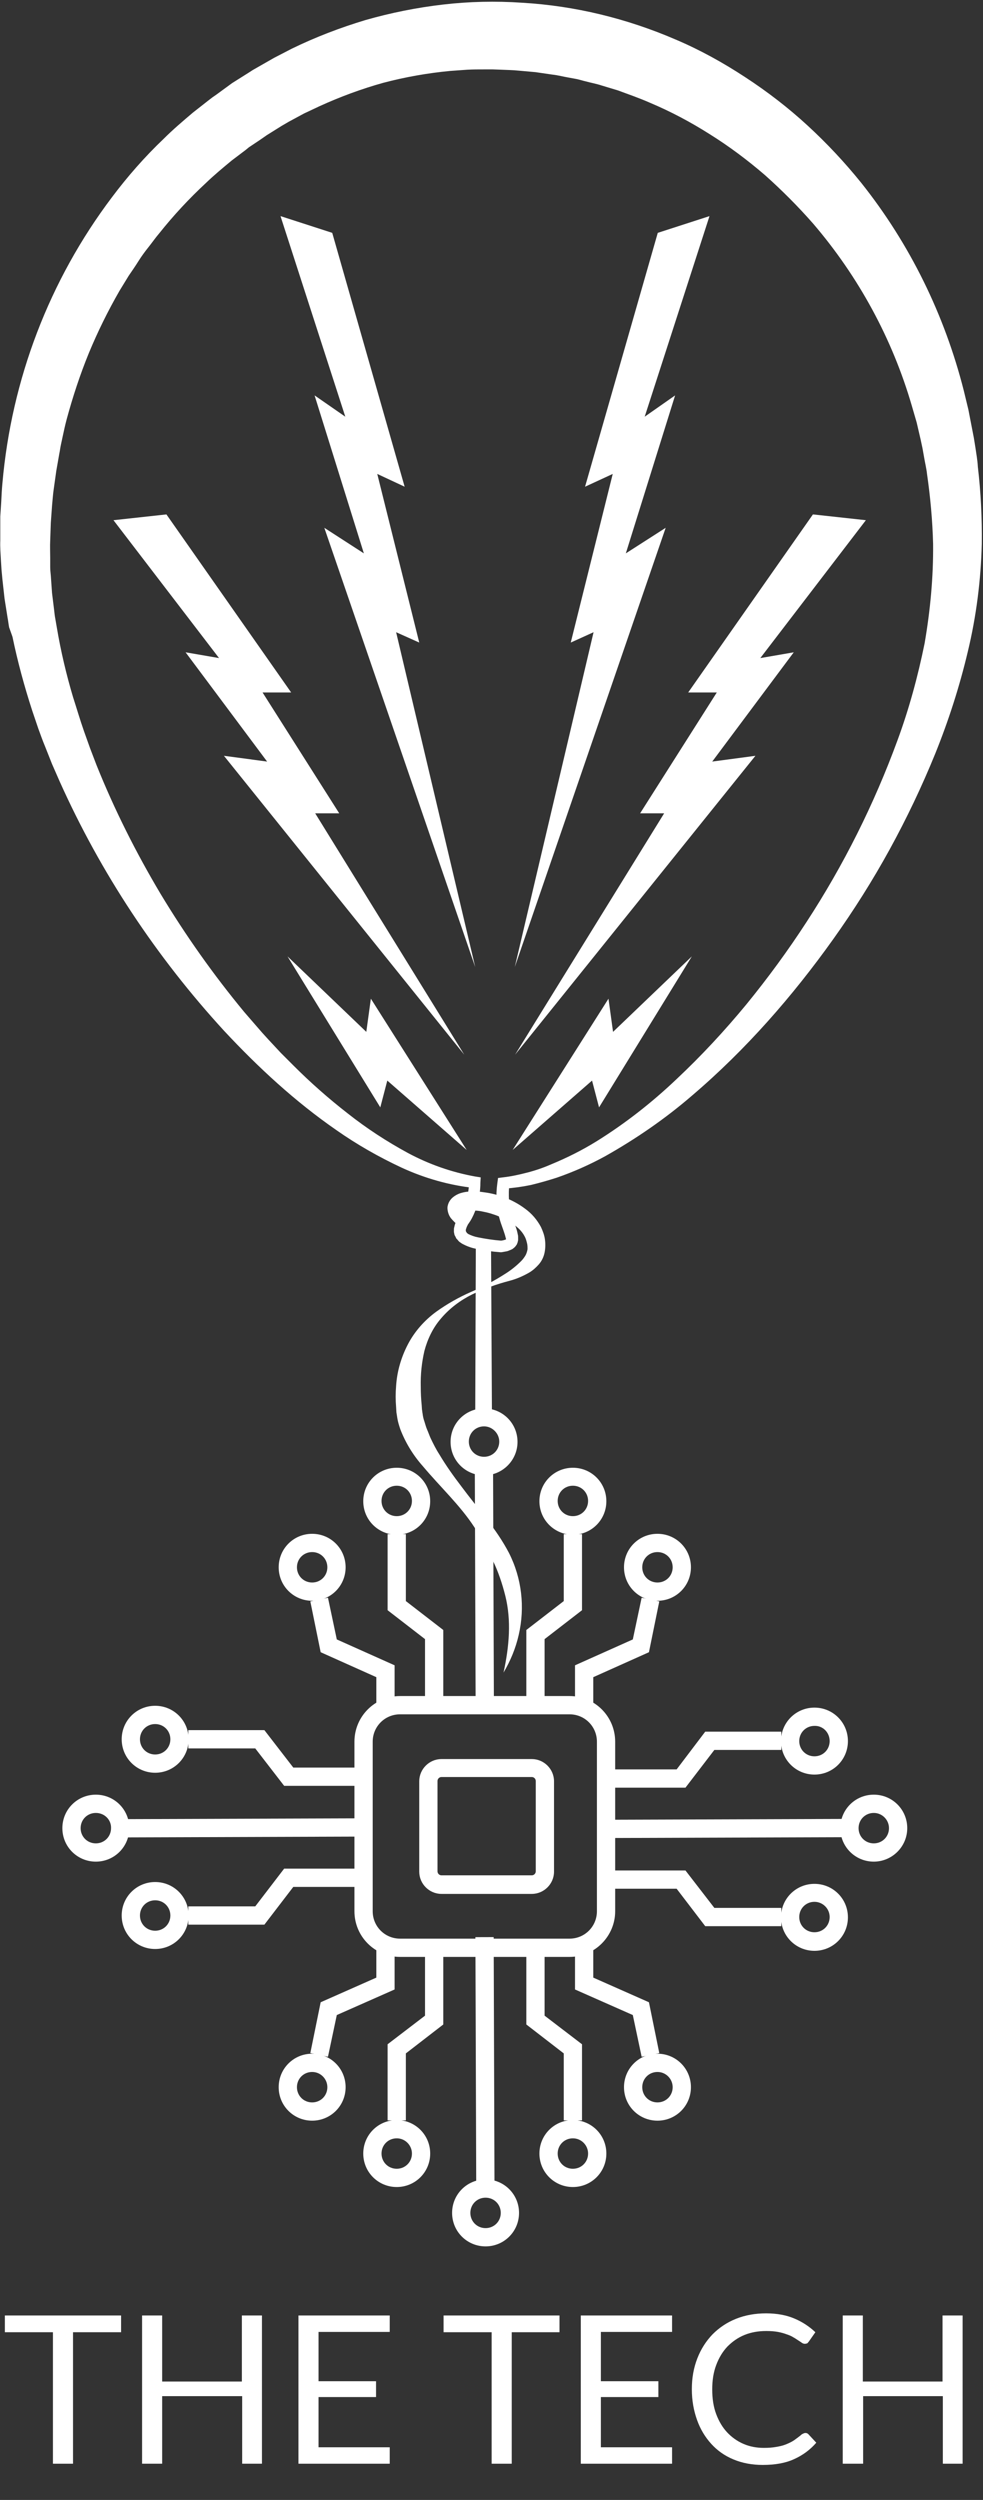 <?xml version="1.0" encoding="utf-8"?>
<!-- Generator: Adobe Illustrator 22.0.0, SVG Export Plug-In . SVG Version: 6.00 Build 0)  -->
<svg version="1.1" id="Layer_1" xmlns="http://www.w3.org/2000/svg" xmlns:xlink="http://www.w3.org/1999/xlink" x="0px" y="0px"
	 viewBox="0 0 323.1 821.3" style="enable-background:new 0 0 323.1 821.3;" xml:space="preserve">
<rect x="0" y="0" width="323.1" height="821.3" fill="#333333" stroke="none"/>
<style type="text/css">
	.st0{fill:#FFFFFF;}
</style>
<title>balloon_tech</title>
<g id="balloon_tech">
	<g id="balloon">
		<path class="st0" d="M306.7,178.7c-0.2-7.7-0.9-15.4-2-23c-0.2-1.9-0.7-3.8-1-5.7l-0.5-2.8c-0.2-0.9-0.4-1.9-0.6-2.8l-1.3-5.6
			l-1.6-5.5c-6.4-22-17.5-42.4-32.4-59.8c-5-5.7-10.3-11-15.9-16c-5.7-4.9-11.7-9.4-18.1-13.4c-6.3-4-12.9-7.5-19.8-10.4
			c-3.4-1.5-6.9-2.7-10.4-4l-5.3-1.6c-1.8-0.6-3.6-0.9-5.4-1.4c-0.9-0.2-1.8-0.5-2.7-0.7l-2.7-0.5c-1.8-0.3-3.6-0.8-5.5-1l-5.5-0.8
			l-5.6-0.5c-1.9-0.2-3.7-0.2-5.6-0.3l-2.8-0.1c-0.9,0-1.9,0-2.8,0c-1.9,0-3.7,0-5.6,0.1l-5.6,0.4c-7.4,0.7-14.8,2-22,3.9
			c-7.2,2-14.2,4.6-21,7.7l-5.1,2.4l-5,2.7l-1.2,0.7l-1.2,0.7l-2.4,1.5l-2.4,1.5L85.4,46L83,47.6l-1.2,0.8l-1.1,0.9l-4.5,3.4
			c-2.9,2.4-5.8,4.8-8.5,7.4c-5.6,5.2-10.7,10.7-15.4,16.6c-1.2,1.4-2.3,3-3.5,4.5s-2.3,3-3.3,4.6s-2.1,3.2-3.2,4.8l-3,4.9
			c-3.8,6.6-7.2,13.5-10.1,20.5c-2.9,7.1-5.3,14.4-7.3,21.8c-0.5,1.9-0.9,3.7-1.3,5.6l-0.6,2.8c-0.2,0.9-0.3,1.9-0.5,2.8l-1,5.7
			l-0.8,5.7c-0.3,1.9-0.4,3.8-0.6,5.8l-0.2,2.8l-0.1,1.4l-0.1,1.4l-0.2,5.8c-0.1,1.9,0,3.8,0,5.7v2.9c0,1,0.1,1.9,0.2,2.9l0.4,5.7
			l0.7,5.7c0.1,0.9,0.2,1.9,0.4,2.9l0.5,2.9c1.3,7.7,3.1,15.3,5.3,22.7c1.2,3.7,2.3,7.5,3.6,11.2l2,5.6l2.1,5.5
			c5.9,14.7,13,28.8,21.1,42.4c8.2,13.6,17.4,26.6,27.5,38.8l3.9,4.5l2,2.3l2,2.2l4.1,4.4l4.2,4.2c5.6,5.6,11.5,10.8,17.8,15.7
			c6.2,4.9,12.8,9.2,19.8,13c6.9,3.7,14.3,6.3,22,7.7l1.9,0.3l-0.1,1.7l0,0c0,2.9-0.5,5.8-1.4,8.5c-0.5,1.4-1.1,2.8-1.9,4.1
			l-0.6,0.9c-0.2,0.2-0.3,0.5-0.4,0.7l-0.2,0.4l-0.1,0.3c-0.1,0.2-0.1,0.4-0.2,0.6c0,0.3,0,0.5,0.1,0.6c0,0,0,0,0,0.1l0.1,0.1
			c0.1,0,0.1,0.1,0.1,0.2l0.5,0.4c1,0.5,2.1,0.9,3.2,1.1c2.5,0.5,5.1,0.9,7.7,1.1h-0.4c0.7,0,1.3-0.2,1.9-0.4c0.1,0,0,0,0,0l0,0
			c0,0,0,0,0,0.1l0,0c0,0,0,0,0-0.1c0,0,0-0.1,0-0.1c0-0.2,0-0.3-0.1-0.5c-0.2-0.9-0.5-1.7-0.8-2.6c-0.3-0.9-0.7-1.9-1-2.9
			c-0.3-1-0.6-2.1-0.8-3.1c-0.2-1.1-0.3-2.1-0.4-3.2c-0.1-2.1,0-4.2,0.3-6.3l0.2-1.5l1.6-0.2l0,0c2.7-0.3,5.4-0.9,8.1-1.6
			c2.7-0.7,5.3-1.6,7.8-2.7c5.1-2.1,10.1-4.6,14.8-7.5c9.5-5.9,18.3-12.8,26.4-20.5c8.2-7.7,15.8-15.9,22.9-24.5
			c7.1-8.7,13.7-17.7,19.8-27.1c12.2-18.7,22.2-38.7,29.9-59.7c3.8-10.3,6.7-21,8.9-31.8C305.8,200.4,306.8,189.5,306.7,178.7z
			 M322.7,178.7c-0.3,11.9-1.8,23.8-4.6,35.4c-2.7,11.4-6.3,22.6-10.7,33.5c-4.4,10.8-9.4,21.3-15,31.5c-5.6,10.2-11.8,20-18.5,29.4
			c-6.7,9.4-13.9,18.5-21.6,27.1c-7.7,8.6-16,16.8-24.8,24.3c-8.8,7.6-18.4,14.2-28.5,19.9c-5.1,2.8-10.5,5.2-16,7.1
			c-2.8,0.9-5.6,1.7-8.5,2.4c-2.9,0.6-5.8,1-8.8,1.2l0,0l1.8-1.7c-0.3,1.8-0.3,3.7-0.2,5.6c0.1,0.9,0.2,1.8,0.3,2.7
			c0.2,0.9,0.4,1.8,0.7,2.6c0.3,0.9,0.6,1.8,1,2.8c0.4,1,0.7,2,0.9,3.1c0.1,0.3,0.1,0.7,0.1,1c0,0.2,0,0.4,0,0.6
			c0,0.2,0,0.4-0.1,0.6c0,0.2-0.1,0.5-0.2,0.7c-0.1,0.3-0.2,0.5-0.4,0.7c-0.1,0.2-0.3,0.4-0.5,0.6c-0.2,0.2-0.4,0.3-0.6,0.5
			c-0.2,0.1-0.4,0.2-0.6,0.3c-0.2,0.1-0.3,0.1-0.5,0.2l-0.5,0.2l-0.4,0.1c-0.6,0.1-1.2,0.2-1.7,0.3h-0.1h-0.2
			c-2.8-0.2-5.6-0.6-8.3-1.2c-1.5-0.3-3-0.9-4.3-1.6c-0.4-0.3-0.8-0.5-1.1-0.8l-0.5-0.6c-0.1-0.1-0.2-0.2-0.3-0.3l-0.2-0.4
			c-0.1-0.3-0.3-0.5-0.4-0.8c-0.1-0.3-0.1-0.6-0.2-0.9c0-0.3,0-0.6,0-0.8c0-0.3,0-0.5,0.1-0.8c0.1-0.5,0.2-0.9,0.4-1.4l0.3-0.6
			l0.3-0.5c0.2-0.3,0.4-0.7,0.6-1l0.6-0.8c0.6-1,1.1-2.1,1.5-3.2c0.7-2.4,1.1-4.9,1.2-7.4l0,0l1.8,2c-8.3-0.9-16.4-3.2-24-6.7
			c-7.5-3.5-14.7-7.6-21.4-12.3c-13.6-9.4-25.7-20.6-36.9-32.6c-22.3-24.3-40.6-51.9-54.1-82l-2.5-5.7l-2.3-5.8
			c-0.8-1.9-1.5-3.9-2.2-5.8l-2-5.9c-2.6-8-4.8-16.1-6.5-24.3L3,206.1c-0.2-1-0.3-2.1-0.5-3.1l-1-6.3l-0.7-6.3
			c-0.1-1.1-0.2-2.1-0.3-3.2L0.3,184c-0.1-2.1-0.3-4.3-0.2-6.4l0-6.3v-1.6l0.1-1.6l0.2-3.1c0.1-2.1,0.2-4.2,0.4-6.3
			c3-34.1,15.4-66.6,36-93.9c5.1-6.8,10.8-13.3,17-19.2c3-3,6.3-5.8,9.6-8.6l5.1-4l1.3-1l1.3-0.9l2.6-1.9l2.6-1.9l2.7-1.7l2.7-1.7
			l1.4-0.9l1.4-0.8l5.6-3.2l5.8-3c7.8-3.8,15.9-6.9,24.2-9.4c8.4-2.4,16.9-4.1,25.5-5.1c8.6-1,17.3-1.2,26-0.6
			c17.4,1,34.5,5.2,50.5,12.1c8,3.4,15.6,7.6,22.9,12.4c7.2,4.7,14.1,10,20.5,15.9c6.3,5.8,12.2,12.1,17.6,18.8
			c16,20.1,27.4,43.4,33.7,68.3l1.5,6.2l1.2,6.2c0.2,1.1,0.4,2.1,0.6,3.1l0.5,3.1c0.3,2.1,0.7,4.2,0.8,6.3
			C322.4,161.8,322.8,170.2,322.7,178.7L322.7,178.7z"/>
		<path class="st0" d="M149.7,401.8c-0.5-0.5-1-1-1.5-1.6c-0.6-0.8-1-1.8-1.1-2.9c-0.1-0.8,0.1-1.5,0.4-2.2c0.3-0.6,0.7-1.2,1.3-1.7
			c0.7-0.6,1.6-1.1,2.5-1.4c1.3-0.4,2.7-0.6,4.1-0.6c1.2,0,2.5,0.1,3.7,0.3c2.4,0.3,4.7,0.9,7,1.8c2.3,0.9,4.5,2.1,6.5,3.6
			c2.2,1.6,3.9,3.6,5.2,6c0.6,1.3,1.1,2.6,1.3,4c0.2,1.4,0.2,2.9-0.1,4.4c-0.3,1.5-1,2.9-2,4c-0.9,1-1.9,1.9-3.1,2.6
			c-2.1,1.2-4.2,2.1-6.5,2.7c-4.2,1.1-8.4,2.6-12.3,4.5c-3.8,1.9-7.3,4.5-10.1,7.8c-1.4,1.6-2.5,3.3-3.4,5.1
			c-0.9,1.8-1.6,3.7-2.1,5.6c-0.9,3.9-1.3,7.8-1.2,11.8c0,2,0.1,4,0.3,6l0.1,1.5c0.1,0.4,0.1,0.9,0.2,1.3c0.1,0.9,0.3,1.8,0.6,2.6
			c0.3,0.9,0.5,1.8,0.9,2.7s0.7,1.8,1.1,2.7c0.9,1.9,1.8,3.7,2.9,5.4c2.2,3.7,4.7,7.2,7.3,10.6c2.6,3.5,5.4,6.9,8.1,10.5
			c2.8,3.5,5.4,7.3,7.5,11.3c4.2,8.3,5.3,17.8,3.2,26.9c-1,4.4-2.7,8.5-5,12.4c1.9-8.6,2.6-17.2,0.6-25.2c-1-4-2.3-7.9-4.1-11.6
			c-1.7-3.8-3.8-7.5-6.1-11c-4.7-7.2-11.1-13.1-16.9-20c-3.2-3.6-5.7-7.7-7.4-12.1c-0.4-1.2-0.8-2.4-1-3.7c-0.1-0.6-0.2-1.3-0.3-1.9
			l-0.1-1.7c-0.2-2.3-0.2-4.7,0-7c0.3-4.8,1.7-9.5,3.9-13.7c2.2-4.2,5.4-7.8,9.2-10.6c3.6-2.6,7.5-4.8,11.6-6.6
			c4-1.7,7.9-3.8,11.6-6.2c1.7-1.1,3.3-2.4,4.8-3.9c0.6-0.6,1.1-1.3,1.5-2c0.3-0.6,0.5-1.3,0.6-1.9c0-0.7,0-1.4-0.2-2.1
			c-0.2-0.8-0.4-1.5-0.8-2.2c-0.8-1.5-2-2.7-3.4-3.7c-3.1-2.2-6.7-3.7-10.5-4.4c-0.9-0.2-1.9-0.3-2.8-0.3c-0.8-0.1-1.6,0-2.4,0.1
			c-0.3,0.1-0.5,0.2-0.4,0.1c0.1-0.1,0.2-0.2,0.2-0.4c0.1-0.2,0.1-0.4,0.1-0.6c-0.1-0.3-0.1-0.1,0,0.1c0.2,0.3,0.4,0.6,0.6,0.9
			L149.7,401.8z"/>
		<polygon class="st0" points="161.4,409 161.7,466 156.2,466 156.4,409 		"/>
	</g>
	<g id="chip">
		<polygon class="st0" points="129.7,563.1 123.7,563.1 123.7,551 105.4,542.8 102,526.1 107.8,524.9 110.7,538.6 129.7,547.1 		"/>
		<path class="st0" d="M102.6,525.9c-6.1,0-11-4.9-11-11s4.9-11,11-11s11,4.9,11,11l0,0C113.6,521,108.7,525.9,102.6,525.9z
			 M102.6,509.9c-2.8,0-5,2.2-5,5s2.2,5,5,5s5-2.2,5-5S105.4,509.9,102.6,509.9z"/>
		<polygon class="st0" points="145.7,562.8 139.7,562.8 139.7,538.5 127.4,529 127.4,504 133.4,504 133.4,526 145.7,535.5 		"/>
		<path class="st0" d="M130.4,504.2c-6.1,0-11-4.9-11-11s4.9-11,11-11s11,4.9,11,11S136.5,504.2,130.4,504.2L130.4,504.2z
			 M130.4,488.1c-2.8,0-5,2.2-5,5s2.2,5,5,5c2.8,0,5-2.2,5-5C135.4,490.3,133.2,488.1,130.4,488.1
			C130.4,488.1,130.4,488.1,130.4,488.1L130.4,488.1z"/>
		
			<rect x="156.2" y="479.9" transform="matrix(1 -3.490651e-03 3.490651e-03 1 -1.819 0.559)" class="st0" width="6" height="83.1"/>
		<path class="st0" d="M159.1,484.7c-6.1,0-11-4.9-11-11s4.9-11,11-11s11,4.9,11,11S165.1,484.7,159.1,484.7L159.1,484.7z
			 M159.1,468.6c-2.8,0-5,2.2-5,5s2.2,5,5,5s5-2.2,5-5C164.1,470.9,161.8,468.6,159.1,468.6C159.1,468.6,159.1,468.6,159.1,468.6
			L159.1,468.6z"/>
		<polygon class="st0" points="195,563.1 189,563.1 189,547.1 208,538.6 210.9,524.9 216.7,526.1 213.3,542.8 195,551 		"/>
		<path class="st0" d="M216.1,525.9c-6.1,0-11-4.9-11-11s4.9-11,11-11s11,4.9,11,11l0,0C227.1,521,222.2,525.9,216.1,525.9z
			 M216.1,509.9c-2.8,0-5,2.2-5,5s2.2,5,5,5s5-2.2,5-5S218.9,509.9,216.1,509.9z"/>
		<polygon class="st0" points="179,562.8 173,562.8 173,535.5 185.3,526 185.3,504 191.3,504 191.3,529 179,538.5 		"/>
		<path class="st0" d="M188.3,504.2c-6.1,0-11-4.9-11-11s4.9-11,11-11s11,4.9,11,11S194.4,504.2,188.3,504.2L188.3,504.2z
			 M188.3,488.1c-2.8,0-5,2.2-5,5s2.2,5,5,5s5-2.2,5-5C193.3,490.3,191.1,488.1,188.3,488.1C188.3,488.1,188.3,488.1,188.3,488.1
			L188.3,488.1z"/>
		<polygon class="st0" points="210.9,675.7 208,662 189,653.6 189,637.6 195,637.6 195,649.7 213.3,657.8 216.7,674.5 		"/>
		<path class="st0" d="M216.1,696.7c-6.1,0-11-4.9-11-11s4.9-11,11-11s11,4.9,11,11S222.2,696.7,216.1,696.7L216.1,696.7z
			 M216.1,680.7c-2.8,0-5,2.2-5,5s2.2,5,5,5s5-2.2,5-5C221.1,683,218.9,680.7,216.1,680.7C216.1,680.7,216.1,680.7,216.1,680.7
			L216.1,680.7z"/>
		<polygon class="st0" points="191.3,696.6 185.3,696.6 185.3,674.6 173,665.1 173,637.9 179,637.9 179,662.2 191.3,671.6 		"/>
		<path class="st0" d="M188.3,718.5c-6.1,0-11-4.9-11-11s4.9-11,11-11s11,4.9,11,11l0,0C199.3,713.6,194.4,718.5,188.3,718.5z
			 M188.3,702.5c-2.8,0-5,2.2-5,5s2.2,5,5,5s5-2.2,5-5C193.3,704.8,191.1,702.5,188.3,702.5C188.3,702.5,188.3,702.5,188.3,702.5
			L188.3,702.5z"/>
		
			<rect x="156.4" y="636.4" transform="matrix(1 -3.316120e-03 3.316120e-03 1 -2.249 0.532)" class="st0" width="6" height="84.3"/>
		<path class="st0" d="M159.6,738c-6.1,0-11-4.9-11-11s4.9-11,11-11s11,4.9,11,11S165.7,738,159.6,738L159.6,738z M159.6,722
			c-2.8,0-5,2.2-5,5s2.2,5,5,5s5-2.2,5-5S162.4,722,159.6,722z"/>
		<polygon class="st0" points="107.8,675.7 102,674.5 105.4,657.8 123.7,649.7 123.7,637.6 129.7,637.6 129.7,653.6 110.7,662 		"/>
		<path class="st0" d="M102.6,696.7c-6.1,0-11-4.9-11-11s4.9-11,11-11s11,4.9,11,11S108.7,696.7,102.6,696.7L102.6,696.7z
			 M102.6,680.7c-2.8,0-5,2.2-5,5s2.2,5,5,5s5-2.2,5-5C107.6,683,105.4,680.7,102.6,680.7C102.6,680.7,102.6,680.7,102.6,680.7
			L102.6,680.7z"/>
		<polygon class="st0" points="133.4,696.6 127.4,696.6 127.4,671.6 139.7,662.2 139.7,637.9 145.7,637.9 145.7,665.1 133.4,674.6 
					"/>
		<path class="st0" d="M130.4,718.5c-6.1,0-11-4.9-11-11s4.9-11,11-11s11,4.9,11,11l0,0C141.4,713.6,136.5,718.5,130.4,718.5z
			 M130.4,702.5c-2.8,0-5,2.2-5,5s2.2,5,5,5c2.8,0,5-2.2,5-5C135.4,704.8,133.2,702.5,130.4,702.5
			C130.4,702.5,130.4,702.5,130.4,702.5L130.4,702.5z"/>
		<polygon class="st0" points="86.9,632.3 61.9,632.3 61.9,626.3 83.9,626.3 93.4,613.9 120.7,613.9 120.7,619.9 96.4,619.9 		"/>
		<path class="st0" d="M51,640.3c-6.1,0-11-4.9-11-11s4.9-11,11-11s11,4.9,11,11S57.1,640.3,51,640.3L51,640.3z M51,624.3
			c-2.8,0-5,2.2-5,5s2.2,5,5,5s5-2.2,5-5C56,626.5,53.8,624.3,51,624.3C51,624.2,51,624.2,51,624.3L51,624.3z"/>
		
			<rect x="37.9" y="597.5" transform="matrix(1 -3.490651e-03 3.490651e-03 1 -2.095 0.283)" class="st0" width="84.3" height="6"/>
		<path class="st0" d="M31.5,611.6c-6.1,0-11-4.9-11-11s4.9-11,11-11s11,4.9,11,11S37.6,611.6,31.5,611.6L31.5,611.6z M31.5,595.6
			c-2.8,0-5,2.2-5,5s2.2,5,5,5s5-2.2,5-5C36.6,597.9,34.4,595.6,31.5,595.6C31.6,595.6,31.6,595.6,31.5,595.6L31.5,595.6z"/>
		<polygon class="st0" points="120.7,586.7 93.4,586.7 83.9,574.4 61.9,574.4 61.9,568.4 86.9,568.4 96.4,580.7 120.7,580.7 		"/>
		<path class="st0" d="M51,582.4c-6.1,0-11-4.9-11-11s4.9-11,11-11s11,4.9,11,11l0,0C62,577.5,57.1,582.4,51,582.4z M51,566.4
			c-2.8,0-5,2.2-5,5s2.2,5,5,5s5-2.2,5-5C56,568.6,53.8,566.4,51,566.4C51,566.4,51,566.3,51,566.4L51,566.4z"/>
		<polygon class="st0" points="225.3,587.3 198,587.3 198,581.3 222.4,581.3 231.8,568.9 256.8,568.9 256.8,574.9 234.8,574.9 		"/>
		<path class="st0" d="M267.7,583c-6.1,0-11-4.9-11-11s4.9-11,11-11s11,4.9,11,11S273.8,583,267.7,583L267.7,583z M267.7,567
			c-2.8,0-5,2.2-5,5s2.2,5,5,5s5-2.2,5-5C272.7,569.2,270.5,566.9,267.7,567C267.7,566.9,267.7,566.9,267.7,567L267.7,567z"/>
		
			<rect x="196.7" y="597.7" transform="matrix(1 -3.490651e-03 3.490651e-03 1 -2.095 0.837)" class="st0" width="84.2" height="6"/>
		<path class="st0" d="M287.2,611.6c-6.1,0-11-4.9-11-11s4.9-11,11-11s11,4.9,11,11S293.2,611.6,287.2,611.6L287.2,611.6z
			 M287.2,595.6c-2.8,0-5,2.2-5,5s2.2,5,5,5s5-2.2,5-5C292.2,597.9,290,595.6,287.2,595.6C287.2,595.6,287.2,595.6,287.2,595.6
			L287.2,595.6z"/>
		<polygon class="st0" points="256.8,632.8 231.8,632.8 222.4,620.5 198,620.5 198,614.5 225.3,614.5 234.8,626.8 256.8,626.8 		"/>
		<path class="st0" d="M267.7,640.9c-6.1,0-11-4.9-11-11s4.9-11,11-11s11,4.9,11,11S273.8,640.9,267.7,640.9L267.7,640.9z
			 M267.7,624.8c-2.8,0-5,2.2-5,5s2.2,5,5,5s5-2.2,5-5S270.4,624.8,267.7,624.8z"/>
		<path class="st0" d="M187.2,642.9h-55.7c-8.3,0-15-6.7-15-15v-55.7c0-8.3,6.7-15,15-15h55.7c8.3,0,15,6.7,15,15v55.7
			C202.2,636.1,195.5,642.9,187.2,642.9z M131.5,563.2c-5,0-9,4-9,9v55.7c0,5,4,9,9,9h55.7c5,0,9-4,9-9v-55.7c0-5-4-9-9-9H131.5z"/>
		<path class="st0" d="M174.8,622.2h-29.7c-4,0-7.3-3.3-7.3-7.3v-29.7c0-4,3.3-7.3,7.3-7.3h29.7c4,0,7.3,3.3,7.3,7.3v29.7
			C182.1,618.9,178.8,622.2,174.8,622.2z M145.1,583.8c-0.7,0-1.3,0.6-1.3,1.3v29.7c0,0.7,0.6,1.3,1.3,1.3h29.7
			c0.7,0,1.3-0.6,1.3-1.3v-29.7c0-0.7-0.6-1.3-1.3-1.3H145.1z"/>
	</g>
	<g id="voltages">
		<polygon class="st0" points="152.6,346.5 103.6,267.2 111.5,267.2 86.3,227.5 95.7,227.5 54.7,169 37.3,170.9 72,216.2 61,214.3 
			87.8,250.2 73.6,248.3 		"/>
		<polygon class="st0" points="169.3,346.5 218.3,267.2 210.4,267.2 235.6,227.5 226.2,227.5 267.2,169 284.6,170.9 249.9,216.2 
			260.9,214.3 234.1,250.2 248.3,248.3 		"/>
		<polygon class="st0" points="227.4,314.2 201.5,339 200,328.1 168.5,377.8 194.6,355 196.9,363.8 		"/>
		<polygon class="st0" points="169.2,317.7 195.1,207.7 187.6,211.1 201.4,155.7 192.3,159.9 216.2,76.5 233.2,71 211.9,136.9 
			221.9,129.9 205.7,181.8 218.8,173.4 		"/>
		<polygon class="st0" points="156.2,317.7 130.2,207.7 137.8,211.1 124,155.7 133,159.9 109.2,76.5 92.2,71 113.5,136.9 
			103.4,129.9 119.6,181.8 106.6,173.4 		"/>
		<polygon class="st0" points="94.5,314.2 120.4,339 121.9,328.1 153.4,377.8 127.3,355 125,363.8 		"/>
	</g>
</g>
<g>
	<path class="st0" d="M39.8,760.7v5.5H24v43.2h-6.6v-43.2H1.6v-5.5H39.8z"/>
	<path class="st0" d="M86.2,809.4h-6.6v-22.2H53.3v22.2h-6.6v-48.7h6.6v21.7h26.2v-21.7h6.6V809.4z"/>
	<path class="st0" d="M128.1,760.7v5.4h-23.4v16.2h18.9v5.2h-18.9V804h23.4v5.4h-30v-48.7H128.1z"/>
	<path class="st0" d="M183.9,760.7v5.5h-15.7v43.2h-6.6v-43.2h-15.8v-5.5H183.9z"/>
	<path class="st0" d="M220.9,760.7v5.4h-23.4v16.2h18.9v5.2h-18.9V804h23.4v5.4h-30v-48.7H220.9z"/>
	<path class="st0" d="M264.7,799.3c0.4,0,0.7,0.1,1,0.4l2.6,2.8c-2,2.3-4.4,4.1-7.3,5.4c-2.8,1.3-6.3,1.9-10.3,1.9
		c-3.5,0-6.7-0.6-9.6-1.8c-2.9-1.2-5.3-2.9-7.3-5.1s-3.6-4.8-4.7-7.9c-1.1-3.1-1.7-6.4-1.7-10.1s0.6-7,1.8-10.1
		c1.2-3.1,2.9-5.7,5-7.9c2.2-2.2,4.7-3.9,7.7-5.1c3-1.2,6.3-1.8,9.9-1.8c3.6,0,6.7,0.6,9.3,1.7s4.9,2.6,6.9,4.5l-2.1,3
		c-0.2,0.2-0.3,0.4-0.5,0.6c-0.2,0.1-0.5,0.2-0.9,0.2c-0.3,0-0.6-0.1-0.9-0.3s-0.7-0.5-1.2-0.8s-1-0.7-1.6-1c-0.6-0.4-1.3-0.7-2.2-1
		c-0.8-0.3-1.8-0.6-2.9-0.8c-1.1-0.2-2.4-0.3-3.8-0.3c-2.6,0-5,0.4-7.2,1.3c-2.2,0.9-4,2.2-5.6,3.8c-1.6,1.7-2.8,3.7-3.7,6.1
		c-0.9,2.4-1.3,5-1.3,8c0,3,0.4,5.7,1.3,8.1c0.9,2.4,2.1,4.4,3.6,6c1.5,1.6,3.3,2.9,5.4,3.8c2.1,0.9,4.3,1.3,6.7,1.3
		c1.5,0,2.8-0.1,3.9-0.3c1.2-0.2,2.2-0.4,3.2-0.8c1-0.4,1.9-0.8,2.8-1.4c0.8-0.6,1.7-1.2,2.6-2C264,799.5,264.4,799.3,264.7,799.3z"
		/>
	<path class="st0" d="M316.5,809.4h-6.6v-22.2h-26.2v22.2H277v-48.7h6.6v21.7h26.2v-21.7h6.6V809.4z"/>
</g>
</svg>

